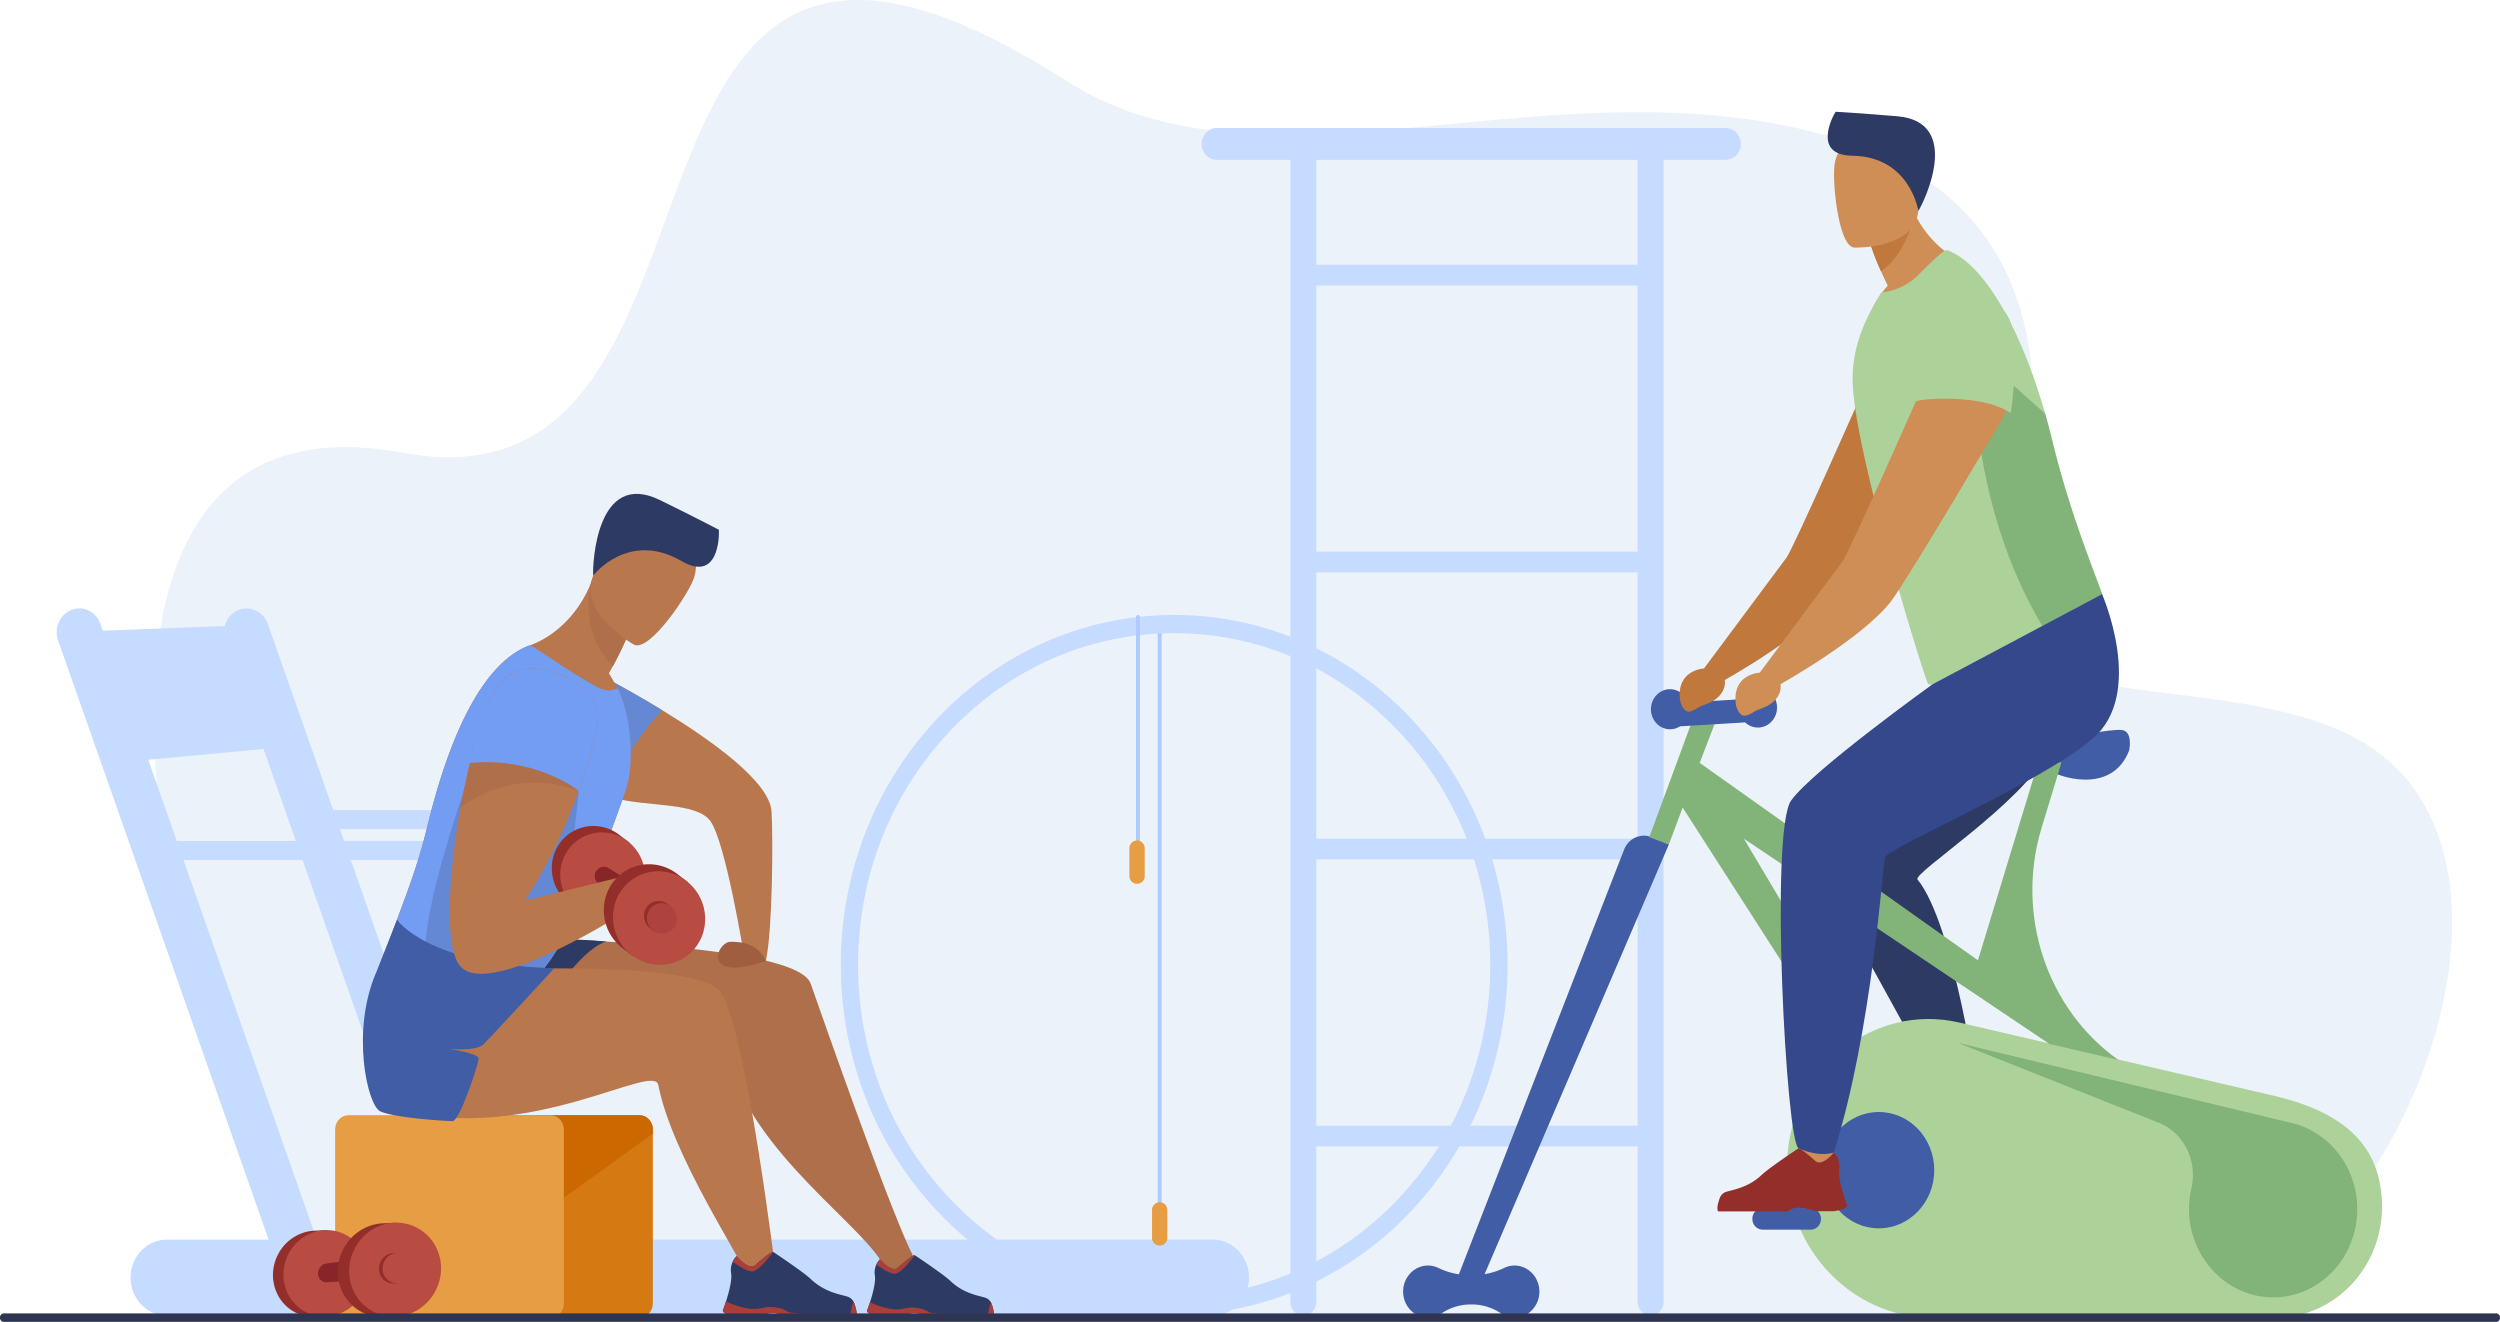 <svg xmlns="http://www.w3.org/2000/svg" viewBox="0 0 2542.14 1344.18">
    <defs>
        <style>
            .cls-1{fill:#ebf2f9;}.cls-2{fill:#c5dbff;}.cls-3{fill:#d57912;}.cls-4{fill:#cb6900;}.cls-5{fill:#e69d43;}.cls-6{fill:#b9774e;}.cls-7{fill:#6488d3;}.cls-8{fill:#af6f4a;}.cls-9{fill:#2c3a64;}.cls-10{fill:#9f5e3f;}.cls-11{fill:#739cf3;}.cls-12{fill:#415da5;}.cls-13{fill:#942e2a;}.cls-14{fill:#b84c42;}.cls-15{fill:#882529;}.cls-16{fill:#aa3f3a;}.cls-17{fill:#ad423e;}.cls-18{fill:#acd29a;}.cls-19{fill:#82b378;}.cls-20{fill:#ce8e55;}.cls-21{fill:#c0783d;}.cls-22{fill:#35488b;}.cls-23{fill:#adcbff;}.cls-24{fill:#2e3552;}
        </style>
    </defs>
    <g id="Capa_2" data-name="Capa 2">
        <g id="Layer_1" data-name="Layer 1">
            <path class="cls-1"
                  d="M409.74,460.44c379.87,70.5,157.14-709.16,674.63-378.22,205.8,131.61,502.14-27.65,785.92,59.4,260.62,79.94,196.42,342.26,171.2,428.09-50.94,173.37,202.76,104.23,349.81,178.71,230.66,116.85,28.32,587.92-189.59,589.88s-1818.84-3.91-1818.84-3.91-95.1-66.17-145.6-202.55C133.76,852.26,75.24,398.36,409.74,460.44Z"/>
            <path class="cls-2"
                  d="M1754.84,130.19h-517.6c-8.47,0-15.4,7.27-15.4,16.17s6.93,16.16,15.4,16.16h74.88V1323.91c0,7.61,5.93,13.83,13.17,13.83s13.17-6.22,13.17-13.83v-158.2h326.77v158.2c0,7.61,5.92,13.83,13.17,13.83s13.17-6.22,13.17-13.83V162.52h63.27c8.47,0,15.4-7.27,15.4-16.16S1763.31,130.19,1754.84,130.19ZM1338.46,582.08h326.77V852.84H1338.46ZM1665.23,561H1338.46V290.27h326.77Zm-326.77,583.63V873.9h326.77v270.76Zm326.77-875.45H1338.46V162.52h326.77Z"/>
            <path class="cls-2"
                  d="M1233.23,1260.53H492.28L356.66,874.47h77.28a9.36,9.36,0,0,0,1.75-.18l154.05-31.38a9.59,9.59,0,0,0,7.4-10.39,9.4,9.4,0,0,0-9.16-8.74H338.86l-66.5-189.29C268,622,254.72,615.6,242.84,620.19a23.72,23.72,0,0,0-14.26,16.43l-124,4.7-2.4-6.83C97.84,622,84.58,615.6,72.71,620.19s-18,18.48-13.62,31l214.06,609.36H169.56c-20.23,0-36.79,17.37-36.79,38.6h0c0,21.24,16.56,38.61,36.79,38.61H1233.23c20.23,0,36.79-17.37,36.79-38.61h0C1270,1277.9,1253.46,1260.53,1233.23,1260.53ZM492.31,843.1l-59.25,12H349.88l-4.24-12ZM268,761.58l32.87,93.57H179.74l-29-82.59ZM186.53,874.47H307.67l135.62,386.06H322.14Z"/>
            <g id="man">
                <path class="cls-3"
                      d="M444.93,1134H650.18c7.51,0,13.66,6.46,13.66,14.34v177.14c0,7.88-6.15,14.34-13.66,14.34H444.93c-7.52,0-13.67-6.46-13.67-14.34V1148.37C431.26,1140.49,437.41,1134,444.93,1134Z"/>
                <path class="cls-4" d="M545.07,1134l25.22,86.18,93.55-67.45v-4.39c0-7.88-6.15-14.34-13.66-14.34Z"/>
                <path class="cls-5"
                      d="M354.44,1134H559.69c7.52,0,13.67,6.46,13.67,14.35V1325.5c0,7.89-6.15,14.34-13.67,14.34H354.44c-7.51,0-13.66-6.45-13.66-14.34V1148.38C340.78,1140.49,346.93,1134,354.44,1134Z"/>
                <path class="cls-6"
                      d="M571.68,782.24c7,13.47,24.47,21.28,45.11,27.22,2.31.66,4.64,1.3,7,1.92,36.18,9.48,84.67,4,98.71,23.78,15.6,22,34.17,137.17,34.17,137.17,22.35,9.35,22.1,4.77,22.1,4.77,6.86-31.15,7.38-125.87,5.76-152-1.86-30-60.52-72-111-102.83-38.54-23.53-72.3-40.5-72.3-40.5-1,.23-2.08.48-3.08.75C553.72,694.4,552.38,745.19,571.68,782.24Z"/>
                <path class="cls-7"
                      d="M598.19,682.56c4.77,41.93,12.44,103.88,18.6,126.9,2.31.66,4.64,1.3,7,1.92,0,0,0-.06,0-.09,7-43.94,42.19-81.35,49.75-89-38.54-23.53-72.3-40.5-72.3-40.5C600.22,682,599.19,682.29,598.19,682.56Z"/>
                <path class="cls-6"
                      d="M373.29,1049.58a445.68,445.68,0,0,1,10.76-54.36c14.34-54.38,35.33-92.05,50.5-155,24.33-99.88,59.27-167.62,104.26-184.07l.37-.11c3.55-1.15,32.12-11.2,52.65-45,1.1-1.82,2.18-3.7,3.22-5.65a123.1,123.1,0,0,0,6-12.83q1.31-3.17,2.47-6.52l34.35,60.83s-4.42,11.53-14.62,30.44q-1.92,3.57-4.13,7.48l.27,0,8.56,15c11.6,21.47,19.39,72,7.7,105.53-67.19,192.81-98.89,192.42-99.56,194.67a11.06,11.06,0,0,1-3.3,4.58C509,1026.72,370.78,1068.07,373.29,1049.58Z"/>
                <path class="cls-8"
                      d="M623.26,677.34c10.2-18.91,14.62-30.44,14.62-30.44l-34.35-60.83q-1.17,3.36-2.47,6.52C597.39,608.15,592.72,646,623.26,677.34Z"/>
                <path class="cls-6"
                      d="M644.72,655.59S584,622,604.56,582.66s26.49-70.16,66.1-50.37,39.24,39.08,35.44,54S661,663.32,644.72,655.59Z"/>
                <path class="cls-9"
                      d="M603.15,585.38s35.34-46.41,89.92-14.84c37.38,21.63,38.38-24.1,37.92-31.84,0,0-29.43-15.36-60.12-30.29C606.45,477.08,602.4,573.7,603.15,585.38Z"/>
                <path class="cls-8"
                      d="M519.43,1087.82c16,2.23,39.23,2.26,64.78,1.47,69.54-2.15,156.71-10.42,161.82,4,33.36,94.25,153.27,168.34,155.38,203.3-.39,2.27,30.45-15.07,29.48-15.79,0,0-9.76-4.27-106.54-280.55-8.88-25.36-109.88-35-171-40.14-39-3.27-69.46-4.54-69.46-4.54s-41.66-7.28-84.31-4.16S459.92,1079.5,519.43,1087.82Z"/>
                <path class="cls-10"
                      d="M778.78,977.1s-30.21,11.46-43,4.72-1.61-24.16,7-24.16S770.21,958,778.78,977.1Z"/>
                <path class="cls-9"
                      d="M502.57,1087.82c16,2.23,39.22,2.26,64.78,1.47-6.25-21.18-22.71-59.35,1.55-87.64,0,0,26.39-38.09,47.59-44.29-39-3.28-49.45-1.76-49.45-1.76s-41.66-7.28-84.31-4.16S443.05,1079.5,502.57,1087.82Z"/>
                <path class="cls-11"
                      d="M384.05,995.22l.69.63,148.06,8.78a10.94,10.94,0,0,0,3.29-4.57c.11-.36,1-.64,2.66-1.64,4.73-2.81,15.78-11.26,33.54-42.77,15.75-27.92,36.78-74,63.36-150.26,11.7-33.55,3.91-84.06-7.69-105.53,0,0-8.49,4.94-19.06-.45-25.54-13-68.32-43.86-70.09-43.26-45,16.45-79.93,84.19-104.26,184.07C419.38,903.16,398.4,940.84,384.05,995.22Z"/>
                <path class="cls-7"
                      d="M471.69,804.43l72.56,71.48,44.32-71.67L572.29,955.65c-17.76,31.51-28.81,40-33.54,42.77-41,2.43-100.52,1.46-105.29-24.09C426.14,935.05,471.69,804.43,471.69,804.43Z"/>
                <path class="cls-6"
                      d="M407.29,1129.05c133.12,33.28,257.48-49.33,262.09-25.75,14.3,73.08,86.55,179,88.25,191.62.25,1.86,31.86,4.69,31.86,4.69S758.34,1041.5,732,1008.07c-27.19-34.51-271.66-20.62-271.66-20.62C365,967.62,348.14,1114.26,407.29,1129.05Z"/>
                <path class="cls-12"
                      d="M563.61,984.57s-65.05,70.7-72.28,77.65-34.93,4.42-34.93,4.42,30.31,4.22,30.31,9.69S467.44,1140,460.21,1140s-61-3.37-73.87-10.11-29.71-81.75-3.61-141.58l21-53.09S433.46,980.87,563.61,984.57Z"/>
                <path class="cls-13"
                      d="M562.45,871.89a42.15,42.15,0,0,1,52.47-30.38,43.47,43.47,0,0,1,15.69,8.13l9.08,6.91s9.57,25.5,6.17,38.82c-6,23.27-57.74,30.38-57.74,30.38l-10.28-8h0A44.81,44.81,0,0,1,562.45,871.89Z"/>
                <ellipse class="cls-14" cx="612.76" cy="890.21" rx="42.87" ry="43.93"
                         transform="translate(-325.87 354.56) rotate(-25.75)"/>
                <path class="cls-15"
                      d="M604.74,889.82c.43-5.19,6.45-10.33,12.92-7.82,2.62,1,72,46.61,72,46.61l-14.85,19.3-67.36-50.47S604.3,895.09,604.74,889.82Z"/>
                <path class="cls-6"
                      d="M468.65,983.21c31.33,32.85,175-60.68,175-60.68l-16.26-29.7-93.74,23a527.4,527.4,0,0,0,54.88-111.56c14.64-41.3,19-69.64,19-69.64,8-33.7-62.71-76.38-97.17-42.13-11.49,11.43-22.79,43.86-32.46,83.33C458.62,854.64,447.78,961.32,468.65,983.21Z"/>
                <path class="cls-8"
                      d="M481.8,758.49c33.17,8.19,98.73,26.58,106.77,45.75,0,0-61.18-27.57-120.93,17.48Z"/>
                <path class="cls-11"
                      d="M477.27,775.86c63.2-6.21,104.74,23.35,111.3,28.38,14.64-41.3,19-69.64,19-69.64,8-33.7-62.71-76.38-97.17-42.13C498.9,703.9,486.94,736.4,477.27,775.86Z"/>
                <path class="cls-9"
                      d="M895,1338.83h16.42c5.51-.91,9.57-2.58,15.21-3.35,8.57-1.18,12.52,2.5,13.3,3.35l.16.17h69.78c1.76-2.63.07-8.72-1.58-13.21a10.14,10.14,0,0,0-6.53-6.26c-7.4-2.25-22-4.26-35.35-17-7.52-7.13-36.3-26.21-36.3-26.21l-.15,0c-.63,0-3.64,1-16.73,12.58-6.77,6-18.3-8.45-18.3-8.45a17.17,17.17,0,0,0-3.79,5.38,19.08,19.08,0,0,0-1.5,11.25c1.05,6.6-2.31,18.86-5,27.15-1.63,5-3,8.6-3,8.6S880.9,1337,895,1338.83Z"/>
                <path class="cls-16"
                      d="M891.18,1285.84c3.93,2.9,12.2,8.62,17.7,9.37,7.41,1,21.27-18.84,21.27-18.84l-.15,0c-.63,0-3.64,1-16.73,12.58-6.77,6-18.3-8.45-18.3-8.45A17.17,17.17,0,0,0,891.18,1285.84Z"/>
                <path class="cls-16"
                      d="M895,1338.83h16.42c5.51-.91,9.57-2.58,15.21-3.35,8.57-1.18,12.52,2.5,13.3,3.35l.16.17h69.78c1.76-2.63.07-8.72-1.58-13.21-2.12-2-2.72,8.59-3.89,10.28s-56.93.61-60.15-1.85-12.88-6.76-26.34-3.38c-11.72,2.94-29-4.59-33.26-6.6-1.63,5-3,8.6-3,8.6S880.9,1337,895,1338.83Z"/>
                <path class="cls-9"
                      d="M749.17,1338.82H766.5c5.8-1,10.08-2.72,16-3.54,9-1.24,13.2,2.65,14,3.54l.16.18h73.6c1.85-2.77.07-9.2-1.67-13.93a10.69,10.69,0,0,0-6.89-6.61c-7.8-2.37-23.19-4.48-37.28-17.87-7.93-7.51-38.28-27.64-38.28-27.64l-.16,0c-.66,0-3.84,1-17.64,13.27-7.14,6.31-19.3-8.92-19.3-8.92a18.1,18.1,0,0,0-4,5.68,20.05,20.05,0,0,0-1.58,11.86c1.1,7-2.45,19.89-5.27,28.64-1.72,5.3-3.16,9.06-3.16,9.06S734.27,1336.87,749.17,1338.82Z"/>
                <path class="cls-16"
                      d="M745.11,1282.94c4.14,3.06,12.87,9.09,18.66,9.88,7.81,1.07,22.43-19.87,22.43-19.87l-.16,0c-.66,0-3.84,1-17.64,13.27-7.14,6.31-19.3-8.92-19.3-8.92A18.1,18.1,0,0,0,745.11,1282.94Z"/>
                <path class="cls-16"
                      d="M749.17,1338.82H766.5c5.8-1,10.08-2.72,16-3.54,9-1.24,13.2,2.65,14,3.54l.16.18h73.6c1.85-2.77.07-9.2-1.67-13.93-2.23-2.08-2.86,9.06-4.1,10.84s-60,.64-63.43-2-13.58-7.12-27.78-3.56c-12.36,3.1-30.58-4.85-35.08-7-1.72,5.3-3.16,9.06-3.16,9.06S734.27,1336.87,749.17,1338.82Z"/>
                <path class="cls-13"
                      d="M615.46,913.64a45.85,45.85,0,0,1,57.07-33.06,47.58,47.58,0,0,1,17.07,8.85l9.87,7.52s10.42,27.73,6.72,42.23c-6.47,25.31-62.81,33.05-62.81,33.05l-11.19-8.7h0A48.72,48.72,0,0,1,615.46,913.64Z"/>
                <path class="cls-14"
                      d="M715.55,946.33a48.61,48.61,0,0,0-33.66-58.6,45.85,45.85,0,0,0-57.07,33.06,48.61,48.61,0,0,0,33.65,58.6A45.86,45.86,0,0,0,715.55,946.33Z"/>
                <path class="cls-13"
                      d="M655.3,927.44a14.88,14.88,0,0,1,18.53-10.73,15.48,15.48,0,0,1,5.54,2.87l3.21,2.44s3.38,9,2.18,13.71c-2.1,8.22-20.4,10.73-20.4,10.73l-3.63-2.82h0A15.83,15.83,0,0,1,655.3,927.44Z"/>
                <path class="cls-17"
                      d="M658.34,929.76A14.89,14.89,0,0,1,676.87,919a15.79,15.79,0,0,1,10.92,19,14.89,14.89,0,0,1-18.53,10.73A15.79,15.79,0,0,1,658.34,929.76Z"/>
            </g>
            <path class="cls-13"
                  d="M303.87,1255.31a42.46,42.46,0,0,1,17.1-3.92l11.2-.54s22.64,13.65,27.9,26.3c9.18,22.07-27.07,61.54-27.07,61.54l-12.79.49h0a41.45,41.45,0,0,1-39.28-25.76C271.75,1291.33,282,1265.32,303.87,1255.31Z"/>
            <path class="cls-14"
                  d="M314.51,1254.81a41.58,41.58,0,0,1,56.19,21.84c9.18,22.08-1.09,48.09-22.94,58.1a41.58,41.58,0,0,1-56.2-21.84C282.38,1290.84,292.65,1264.82,314.51,1254.81Z"/>
            <path class="cls-15"
                  d="M330.08,1285.16c2.66-.93,84-10.74,84-10.74l-.14,24.81-82.64,4.65s-3.89.26-6.68-4.15S323.53,1287.44,330.08,1285.16Z"/>
            <path class="cls-13"
                  d="M372.13,1248.13a46.48,46.48,0,0,1,18.6-4.27l12.18-.58,0,2a45.11,45.11,0,0,1,30.33,26.56c10,24-1.18,52.31-25,63.21a47.31,47.31,0,0,1-4.5,1.79v1.95l-13.91.53h0a45.1,45.1,0,0,1-42.73-28C337.18,1287.32,348.35,1259,372.13,1248.13Z"/>
            <path class="cls-14"
                  d="M383.69,1247.59a45.24,45.24,0,0,1,61.14,23.76c10,24-1.19,52.31-25,63.21a45.25,45.25,0,0,1-61.14-23.77C348.74,1286.78,359.92,1258.48,383.69,1247.59Z"/>
            <path class="cls-13"
                  d="M394.61,1275.51a15.12,15.12,0,0,1,6-1.38l4-.19s8,4.82,9.85,9.29c3.24,7.79-9.56,21.74-9.56,21.74l-4.52.17h0a14.62,14.62,0,0,1-13.87-9.1A16,16,0,0,1,394.61,1275.51Z"/>
            <path class="cls-14"
                  d="M398.37,1275.34a14.69,14.69,0,0,1,19.85,7.71,16,16,0,0,1-8.11,20.52,14.69,14.69,0,0,1-19.85-7.71A16,16,0,0,1,398.37,1275.34Z"/>
            <path class="cls-9"
                  d="M2083.24,763.55c-26.46,53.29-138.66,124.28-133.39,130.75,37.38,45.92,61.48,219.89,61.48,219.89s-7.57,4.5-14.55,4.71c-11.79.36-23.84-3.93-23.84-3.93-46.48-99.49-119.71-208.23-113.33-232.15C1875.86,821.91,1999.08,659,1999.08,659l110.3-25.61,33.41-1.17S2119.37,690.78,2083.24,763.55Z"/>
            <path class="cls-18"
                  d="M2315,1114.88l-322.44-75.06c-87.37-20.34-171.91,46.85-175.29,140.71-.07,1.87-.1,3.74-.11,5.62-.14,84.54,66.88,153.7,147.43,153.7h349.87c59.05,0,107.8-50.71,107.72-112.68S2383.61,1131.65,2315,1114.88Z"/>
            <path class="cls-12"
                  d="M1498,1322.73l199-464.09-17.25-7.24c-11.22-4.71-23.94,1-28.4,12.81l-174.62,448.9c-2.36,6.2,1.92,4.35,7.81,6.87l3.57-6.62C1493.8,1315.81,1495.36,1328.62,1498,1322.73Z"/>
            <path class="cls-19"
                  d="M1697,858.64c18.64-50.76,49.75-130.49,49.25-129.71l-18.76-13.12c-.92,1.44-1.52,2.4-50.4,135.51Z"/>
            <path class="cls-12"
                  d="M1698.22,700.79a19.49,19.49,0,0,1,18.24,13.47l53.4-3.2a19.4,19.4,0,0,1,17.7-12c10.72,0,19.41,9.13,19.41,20.38s-8.69,20.38-19.41,20.38a18.83,18.83,0,0,1-13-5.25l-66.23,4a18.61,18.61,0,0,1-10.14,3c-10.73,0-19.42-9.12-19.42-20.38S1687.49,700.79,1698.22,700.79Z"/>
            <path class="cls-12"
                  d="M1792.34,1228.46h48.85a10.74,10.74,0,0,1,10.44,11h0a10.74,10.74,0,0,1-10.44,10.95h-48.85a10.73,10.73,0,0,1-10.43-10.95h0A10.73,10.73,0,0,1,1792.34,1228.46Z"/>
            <polygon class="cls-12"
                     points="1816.29 1237.03 1915.23 1189.7 1911.6 1181.33 1812.65 1228.66 1816.29 1237.03"/>
            <path class="cls-12"
                  d="M2165.08,763s4.07-19.39-7.52-20.71-53.85,8.22-65.13,6.91-70.14-11.51-80.47-1-6,19.72,14.72,21.69,48.22,5.59,56,12.49S2147.23,809.67,2165.08,763Z"/>
            <path class="cls-12"
                  d="M1966.85,1189.9c0-32.67-25.23-59.15-56.36-59.15s-56.36,26.48-56.36,59.15,25.24,59.15,56.36,59.15S1966.85,1222.57,1966.85,1189.9Z"/>
            <path class="cls-20" d="M1864.71,1171.9s-5.71,21.52-17.56,19.93-18.28-24.16-18.28-24.16Z"/>
            <path class="cls-13"
                  d="M1864.64,1231.61h-16.8c-5.63-.93-9.79-2.64-15.56-3.43-8.77-1.21-12.81,2.56-13.61,3.43a1.62,1.62,0,0,0-.16.18h-71.39c-1.79-2.69-.07-8.93,1.62-13.52a10.36,10.36,0,0,1,6.68-6.41c7.58-2.3,22.5-4.35,36.17-17.34,7.69-7.29,37.13-26.81,37.13-26.81l.15,0c.65,0,3.73,1,17.12,12.88,6.92,6.12,18.72-8.65,18.72-8.65a17.44,17.44,0,0,1,3.87,5.5,19.48,19.48,0,0,1,1.54,11.5c-1.07,6.76,2.37,19.3,5.11,27.79,1.66,5.14,3.07,8.79,3.07,8.79S1879.1,1229.71,1864.64,1231.61Z"/>
            <path class="cls-20"
                  d="M1995.48,265.9s-53.84,54.12-94.38,54.15a98.4,98.4,0,0,1,18.47-29.56c-2.6-5.33-4.87-10.23-6.82-14.63a259.25,259.25,0,0,1-10-25.32l29.12-46,6.53-10.33a126.52,126.52,0,0,0,7.77,21.42c.24.51.47,1,.71,1.5C1965.26,254.78,1995.48,265.9,1995.48,265.9Z"/>
            <path class="cls-21"
                  d="M1732.7,679.75s77-103.53,83.86-112.66,75-163.37,75-163.37l103.87-9.46S1883.58,584.78,1865.9,607.58c-29.23,37.67-112.08,83.91-112.08,83.91,1.59,9.94-6,19.78-17.8,24.06s-7.92,4.35-16.2,7.59-11.28-10.09-11.28-10.09C1703.68,680.91,1732.7,679.75,1732.7,679.75Z"/>
            <path class="cls-18"
                  d="M2137.52,604.24c1.47,4.2-5.48,11.66-8.6,14.58-13.84,12.94-27.43,24.31-42,34a215.69,215.69,0,0,1-32.22,17.85c-33,15-75.82,20.35-89.61,25.14a6,6,0,0,1-4.34-.26c-1.16-.47-15.09-44-31-99.45-.64-2.13-1.34-4.47-1.81-6.65l-.23-.77c-6.29-21.57-12.38-44.49-18.23-67.26-12.92-50.26-23.66-99.33-25.38-128-2-33.63,8.77-59.8,19.72-80.05l9.17-16a62,62,0,0,0,38.16-18.23c12.31-12.39,25.73-25.8,28.9-24.72,37.42,13.68,73.62,78.81,97.37,158.63.75,2.52,1.49,5.06,2.22,7.6q3.52,12.42,6.65,25.22c14.43,59.92,33.19,109.79,44.06,138.8C2133.5,593,2136,599.61,2137.52,604.24Z"/>
            <path class="cls-19"
                  d="M2137.52,604.24c1.47,4.2-5.48,11.66-8.6,14.58-13.84,12.94-27.43,24.31-42,34-89.06-134.7-80-296.95-80-296.95l72.68,64.77q3.52,12.42,6.65,25.22c14.43,59.92,33.19,109.79,44.06,138.8C2133.5,593,2136,599.61,2137.52,604.24Z"/>
            <path class="cls-21"
                  d="M1947,216.38s0,.24-.13.71c-1.07,5.46-8.9,41-34.16,58.77a259.25,259.25,0,0,1-10-25.32l29.12-46a114.15,114.15,0,0,1,14.3,11.09Z"/>
            <path class="cls-20"
                  d="M1885.4,251.77s64.7,2.12,65.34-40.18,9.42-70.53-31.86-73.68-49.55,12.87-53,26.93S1868.59,250.12,1885.4,251.77Z"/>
            <path class="cls-9"
                  d="M1950.69,214.51s-8.38-55.37-67.18-56.17c-40.28-.55-20.79-38.56-17-44.68,0,0,31,1.8,62.78,4.57C1996.09,124,1956.49,205.28,1950.69,214.51Z"/>
            <path class="cls-20"
                  d="M1789.41,684l83.86-112.67c6.81-9.13,75-163.36,75-163.36l49-11,44.46,19.25S1940.29,589,1922.61,611.78c-29.23,37.67-112.08,83.91-112.08,83.91,1.6,9.93-6,19.78-17.8,24.06s-7.91,4.35-16.2,7.58-11.28-10.09-11.28-10.09C1760.4,685.11,1789.41,684,1789.41,684Z"/>
            <path class="cls-18"
                  d="M1940.39,408s70.34-10.89,104.22,12.1c0,0,7.69-46.18,1.65-85.1-3.31-21.37-22.8-35.86-43.1-32-13.62,2.61-27.87,8.12-34.5,19.53C1954,347.75,1940.39,408,1940.39,408Z"/>
            <path class="cls-19"
                  d="M2154.17,1077.9h0c-73.17-51.92-105-148.25-78.06-236.54l20.07-65.88-21.48-7.2L2011.28,976.5,1726.77,774.62l-.06-.11,0,0-4-2.83,2.21,4.75-25.12,27.29,152,236.65,26.89-10.34L1773.27,852.8,2084,1061.58Z"/>
            <path class="cls-22"
                  d="M2137.52,604.24s44.16,100.64-9.31,146.56-209,111-211.48,121.18-13.13,177.46-52,299.92c0,0-13.39,5.6-35.84-4.23-12.56-5.5-29.42-323.12-7.54-353.73S1965.12,695.8,1965.12,695.8Z"/>
            <path class="cls-12"
                  d="M1541.75,1286.93a24.21,24.21,0,0,0-12,2.26,73.68,73.68,0,0,1-31.49,7.47h-4.42a73.68,73.68,0,0,1-31.49-7.47,24.21,24.21,0,0,0-12-2.26c-12.49.84-22.64,11.44-23.5,24.55-1,15.47,10.64,28.36,25.17,28.36a24.25,24.25,0,0,0,13.8-4.31,53.19,53.19,0,0,1,30.24-9.1h0a53.22,53.22,0,0,1,30.25,9.1,24.19,24.19,0,0,0,13.79,4.31c14.53,0,26.19-12.89,25.17-28.36C1564.39,1298.37,1554.24,1287.77,1541.75,1286.93Z"/>
            <rect class="cls-23" x="1177.22" y="628.43" width="4.01" height="612.49"/>
            <path class="cls-2"
                  d="M1194,1337a323.23,323.23,0,0,1-132-28,337.51,337.51,0,0,1-107.76-76.25,356.25,356.25,0,0,1-72.66-113.11,373.37,373.37,0,0,1,0-277,356.21,356.21,0,0,1,72.66-113.1A337.54,337.54,0,0,1,1062,653.28a325.43,325.43,0,0,1,263.94,0,337.54,337.54,0,0,1,107.76,76.26,356,356,0,0,1,72.66,113.1,373.37,373.37,0,0,1,0,277,356.08,356.08,0,0,1-72.66,113.11A337.51,337.51,0,0,1,1325.93,1309,323.16,323.16,0,0,1,1194,1337Zm0-693.16c-85.85,0-166.56,35.09-227.27,98.81S872.55,891,872.55,981.15,906,1156,966.69,1219.68s141.42,98.8,227.27,98.8,166.57-35.09,227.27-98.8,94.14-148.43,94.14-238.53-33.43-174.82-94.14-238.53S1279.81,643.81,1194,643.81Z"/>
            <path class="cls-23"
                  d="M1157.15,625.4a2,2,0,0,0-2,2.1V857.92a2,2,0,1,0,4,0V627.5A2.06,2.06,0,0,0,1157.15,625.4Z"/>
            <path class="cls-5"
                  d="M1156.23,854.58a8,8,0,0,0-7.77,8.16v27.9a7.78,7.78,0,1,0,15.55,0v-27.9A8,8,0,0,0,1156.23,854.58Z"/>
            <path class="cls-5"
                  d="M1179.22,1222.46a8,8,0,0,0-7.77,8.16v27.9a7.78,7.78,0,1,0,15.55,0v-27.9A8,8,0,0,0,1179.22,1222.46Z"/>
            <path class="cls-19"
                  d="M2328.51,1141.51h0l-337.85-81.12,204.66,81.38c25.54,10.16,39.38,38.74,33,66.61a94.38,94.38,0,0,0-2.37,19.47c-.84,49.46,37.16,90.69,84.29,91.38,47.79.69,86.73-39.75,86.73-89.75C2397,1186,2367.56,1149.81,2328.51,1141.51Z"/>
            <path class="cls-24"
                  d="M2538.36,1344.18H3.78A4.1,4.1,0,0,1,0,1339.85H0a4.1,4.1,0,0,1,3.78-4.33H2538.36a4.1,4.1,0,0,1,3.78,4.33h0A4.1,4.1,0,0,1,2538.36,1344.18Z"/>
        </g>
    </g>
</svg>
